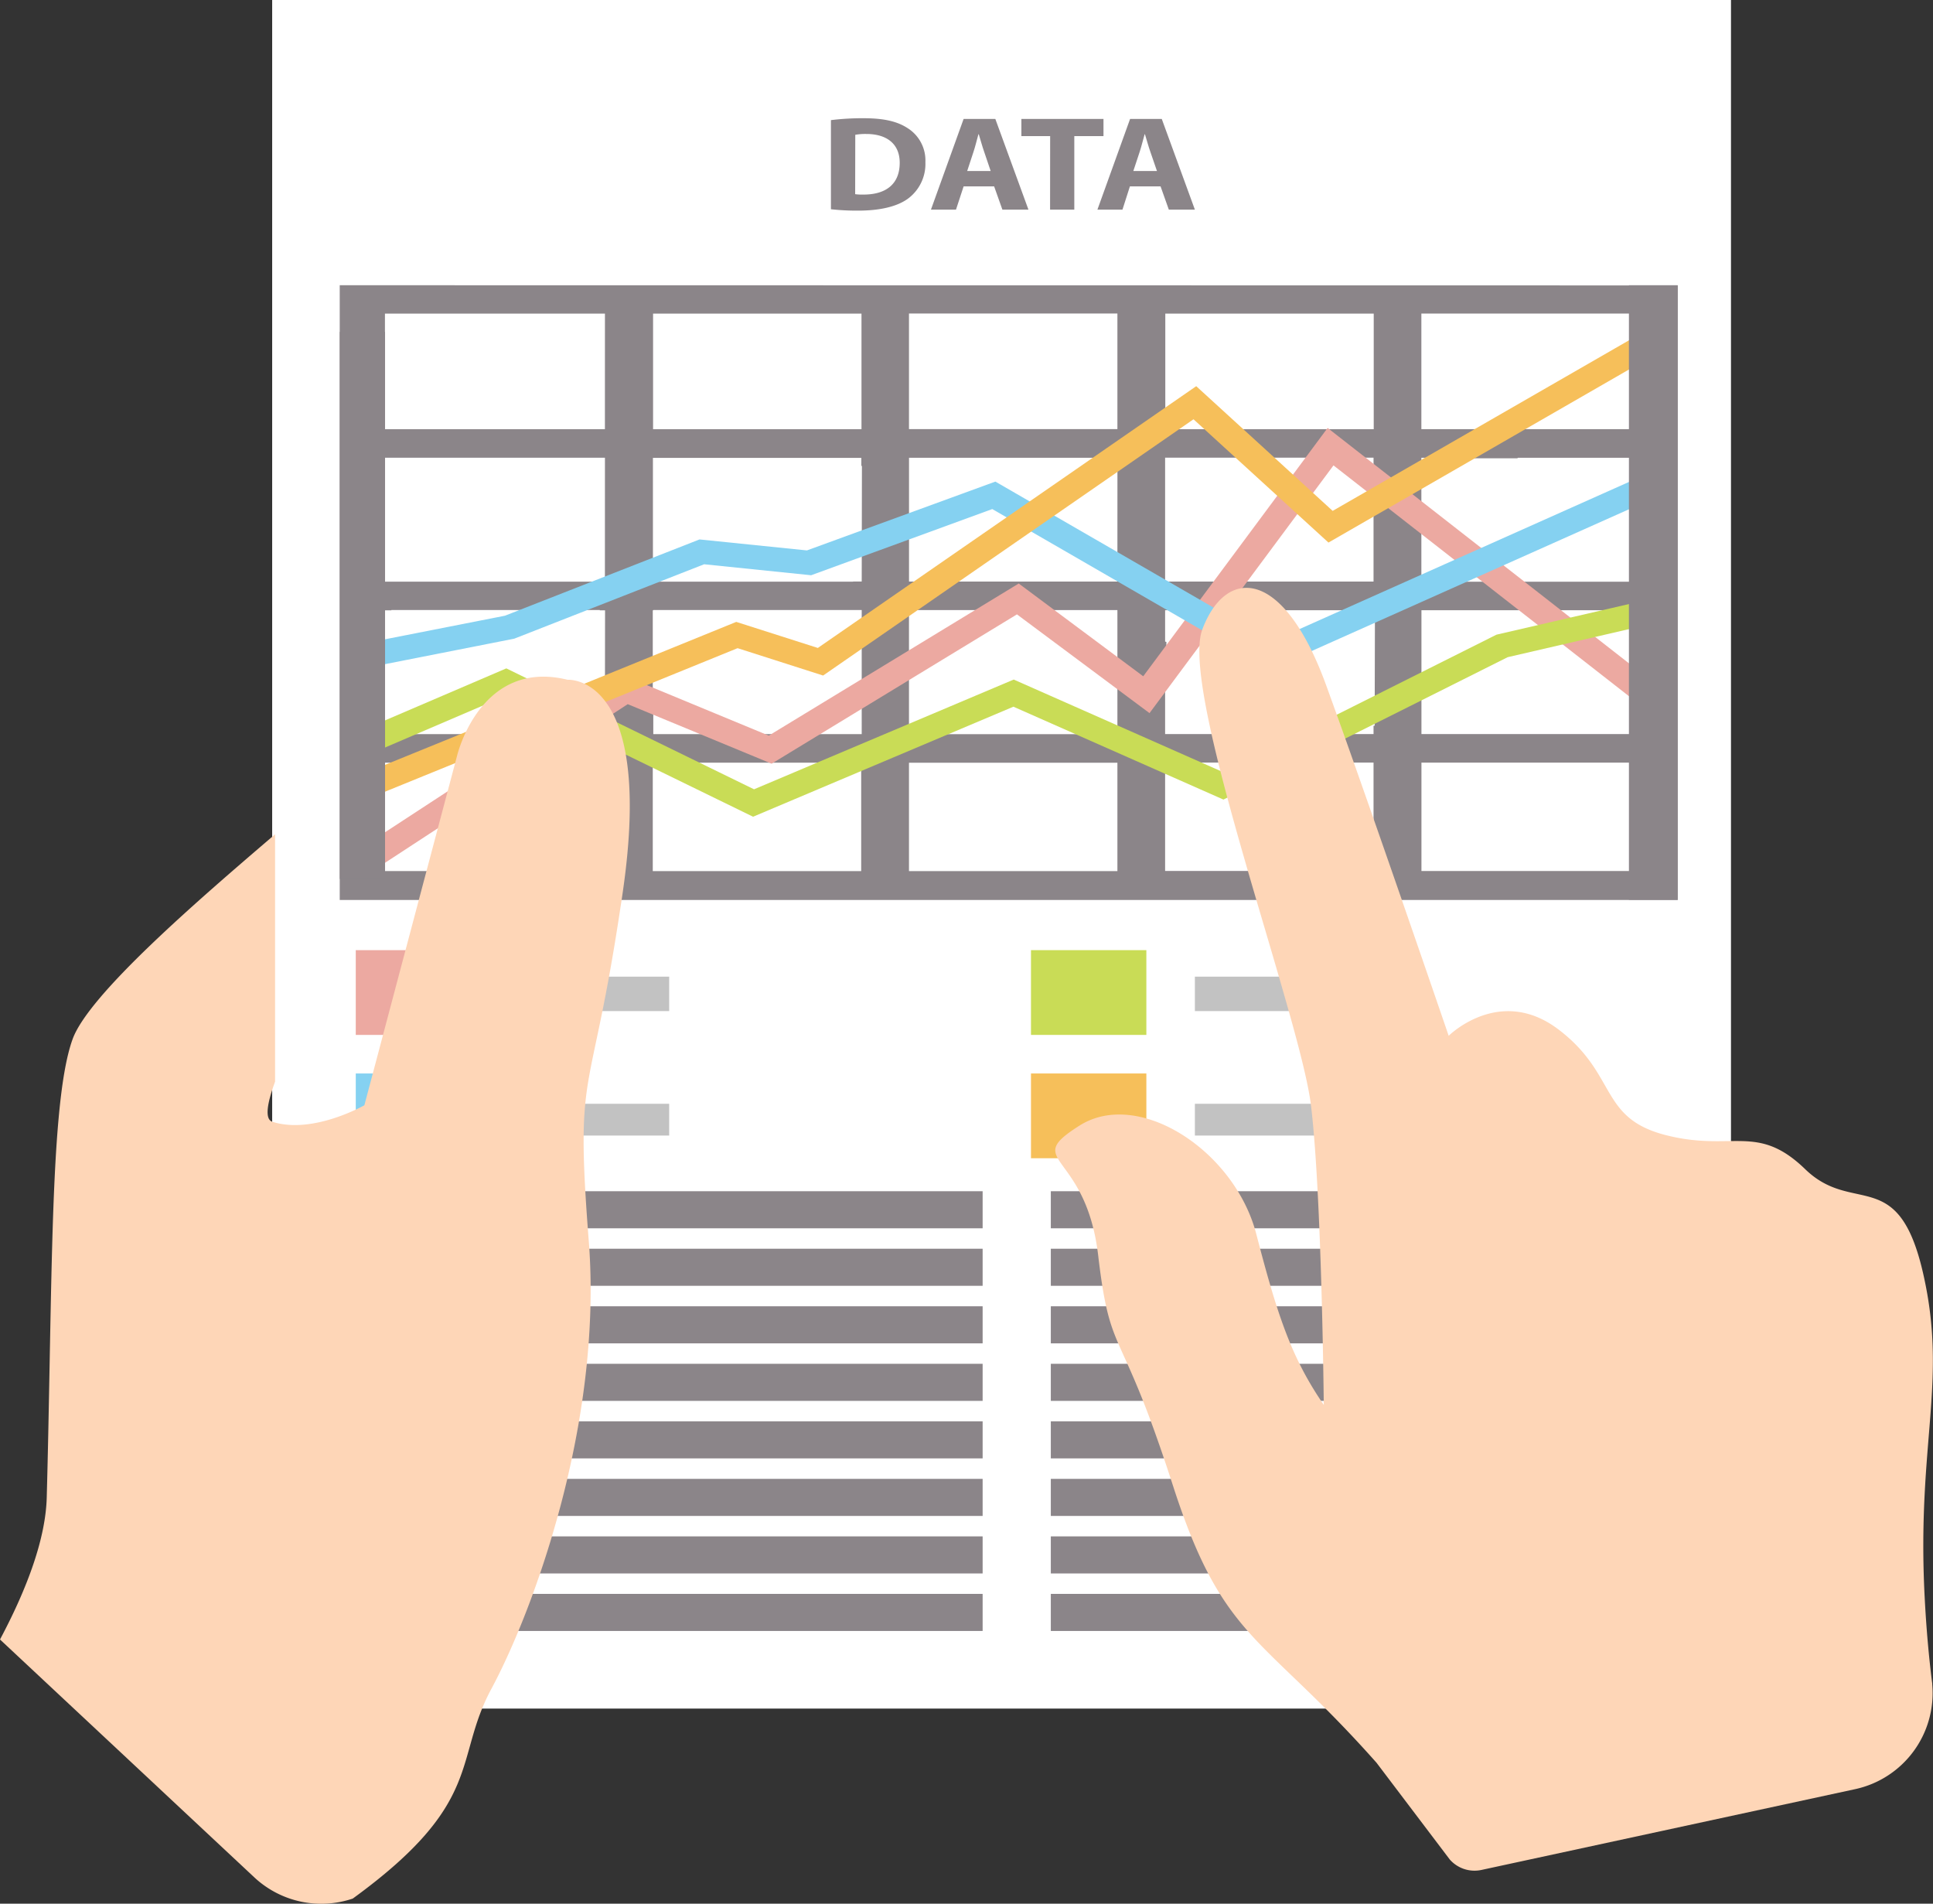 <svg id="Layer_1" data-name="Layer 1" xmlns="http://www.w3.org/2000/svg" viewBox="0 0 519.37 511.39"><rect x="0" y="0" width="519.37" height="511.39" fill="#333333" stroke="none"/><defs><style>.cls-1{fill:#fff;}.cls-2{fill:#8b8589;}.cls-3{fill:#eca9a1;}.cls-4{fill:#85d1f1;}.cls-5{fill:#c9dc56;}.cls-6{fill:#f6bf5a;}.cls-7{fill:#c2c2c2;}.cls-8{fill:#fed6b7;}</style></defs><title>отчет</title><rect class="cls-1" x="73.13" width="391.96" height="458.98"/><rect class="cls-2" x="95.59" y="320" width="168.43" height="9.96"/><rect class="cls-2" x="95.59" y="335.45" width="168.43" height="9.96"/><rect class="cls-2" x="95.59" y="350.91" width="168.43" height="9.96"/><rect class="cls-2" x="95.59" y="366.36" width="168.43" height="9.96"/><rect class="cls-2" x="95.59" y="381.81" width="168.43" height="9.96"/><rect class="cls-2" x="95.59" y="397.27" width="168.43" height="9.96"/><rect class="cls-2" x="95.59" y="412.72" width="168.43" height="9.96"/><rect class="cls-2" x="95.59" y="428.17" width="168.43" height="9.96"/><rect class="cls-2" x="282.34" y="320" width="168.44" height="9.96"/><rect class="cls-2" x="282.34" y="335.45" width="168.44" height="9.96"/><rect class="cls-2" x="282.34" y="350.91" width="168.44" height="9.96"/><rect class="cls-2" x="282.34" y="366.36" width="168.44" height="9.96"/><rect class="cls-2" x="282.34" y="381.81" width="168.44" height="9.96"/><rect class="cls-2" x="282.34" y="397.27" width="168.44" height="9.96"/><rect class="cls-2" x="282.34" y="412.72" width="168.44" height="9.96"/><rect class="cls-2" x="282.34" y="428.17" width="168.44" height="9.96"/><rect class="cls-3" x="95.59" y="255.24" width="31.01" height="22.77"/><rect class="cls-4" x="95.59" y="288.37" width="31.01" height="22.77"/><rect class="cls-5" x="277.01" y="255.24" width="31" height="22.77"/><rect class="cls-6" x="277.01" y="288.37" width="31" height="22.77"/><rect class="cls-7" x="143.35" y="262.36" width="36.45" height="9.25"/><rect class="cls-7" x="143.35" y="296.51" width="36.45" height="8.54"/><rect class="cls-7" x="321.05" y="262.36" width="36.45" height="9.25"/><rect class="cls-7" x="321.05" y="296.51" width="36.45" height="8.54"/><path class="cls-2" d="M3702.83,3488.5a68.77,68.77,0,0,1,8.77-.51c5.45,0,9,.84,11.75,2.61a10.24,10.24,0,0,1,4.86,9.19,11.6,11.6,0,0,1-4.77,9.87c-3,2.14-7.63,3.15-13.25,3.15a63.36,63.36,0,0,1-7.36-.37Zm6.51,19.89a13.92,13.92,0,0,0,2.26.11c5.88,0,9.71-2.71,9.71-8.54,0-5.06-3.45-7.74-9-7.74a15.75,15.75,0,0,0-2.94.22Z" transform="translate(-3479.57 -3456.23)"/><path class="cls-2" d="M3738.48,3506.3l-2.05,6.25h-6.73l8.78-24.37H3747l8.9,24.37h-7l-2.22-6.25Zm7.27-4.13L3744,3497c-.51-1.44-1-3.25-1.45-4.71h-.09c-.42,1.46-.84,3.3-1.32,4.71l-1.7,5.17Z" transform="translate(-3479.57 -3456.23)"/><path class="cls-2" d="M3761.73,3492.8H3754v-4.62h22.06v4.62h-7.84v19.75h-6.51Z" transform="translate(-3479.57 -3456.23)"/><path class="cls-2" d="M3783.16,3506.3l-2,6.25h-6.73l8.78-24.37h8.51l8.9,24.37h-7l-2.22-6.25Zm7.27-4.13-1.78-5.17c-.51-1.44-1-3.25-1.45-4.71h-.08c-.43,1.46-.86,3.3-1.33,4.71l-1.71,5.17Z" transform="translate(-3479.57 -3456.23)"/><path class="cls-2" d="M3570.85,3532.85V3698h359.49v-165.1Zm221.82,7.63h56v31.05h-56Zm-137.63,0h56v31.05h-56Zm-12.94,149.75H3583v-29.12h40l-.24.13h18.87l.23-.13h.18Zm0-39.84-1.42.81v2.24H3583l0-33.26h1.72v-.08h56v.08h1.42Zm0-37.91H3583v-33.29h59.11Zm0-40.95H3583v-31.05h59.11Zm68.86,118.7h-56v-29.12h56Zm.14-36.79h-56V3643l-.14.08v-22.9h.14v-.08h56Zm0-41h-2.27l-.08.05H3655v-33.26H3711v2.16h.16Zm68.7,77.8h-56v-29.12h56Zm0-36.79h-56v-32.75h0v-.59h56v13.73h0Zm0-41h-55.67l-.32,0v-33.25h56Zm0-40.95h-56v-31.05h56Zm68.82,118.7h-56v-29.12h56Zm.3-39h-.3v2.22h-56v-16.6l.34.08v-8.24l-.34-.08v-8.42H3849Zm-.3-38.74h-56v-33.29h56v33.29Zm68.8,77.75h-55.93v-29.12h55.93Zm0-36.79h-55.93v-33.26h55.93Zm.91-43.07,0,2.15-.93,0h-55.93v-33.29h10.84l-.12.13h15.08l.12-.13h30v.13h.91Zm0-38.84h-.91v0h-22.22l0,0h-33.73v-31.05h56.84Z" transform="translate(-3479.57 -3456.23)"/><polygon class="cls-3" points="103 232.07 98.33 226.92 167.75 181.55 206.56 197.61 273.72 156.75 307.17 181.67 356.71 114.96 445.41 184.23 440.23 189.01 358.29 125.02 308.86 191.57 273.24 165.04 207.32 205.15 168.66 189.16 103 232.07"/><polygon class="cls-4" points="341.26 179.87 266.61 136.75 217.94 154.53 189.19 151.58 138.17 171.57 99.2 179.25 97.47 172.91 135.67 165.4 187.95 144.91 216.81 147.86 267.44 129.37 341.77 172.29 443.63 126.81 447.19 132.56 341.26 179.87"/><polygon class="cls-5" points="202.34 219.4 135.81 186.94 97.31 203.44 93.86 197.63 136.04 179.55 202.6 212.03 272.37 182.55 328.49 207.36 402.09 170.49 444.41 160.71 446.42 166.98 405.09 176.54 328.72 214.79 272.29 189.84 202.34 219.4"/><polygon class="cls-6" points="99.13 214.43 95.81 208.57 197.82 167.06 219.74 174.06 321.41 103.74 358.07 137.24 443.26 88.21 447.55 93.58 356.94 145.75 320.68 112.63 221.16 181.47 198.18 174.12 99.13 214.43"/><rect class="cls-2" x="91.29" y="89.15" width="12.17" height="146.96"/><rect class="cls-2" x="437.67" y="76.62" width="13.11" height="165.1"/><path class="cls-8" d="M3632.08,3638.84c-23.51-5.78-29.69,20.37-29.69,20.37l-24.92,93.93s-13.83,7.9-24.7,4.44c-2.08-.66-1.53-4.71.71-10.78v-66.45c-20.74,17.73-50,42.94-54.39,55-3.52,9.67-4.78,29.52-5.5,55.5-.55,19.61-.79,42.72-1.46,67.6-.28,10.82-5,24-12.56,38.2l68.32,63.89a26.37,26.37,0,0,0,26.46,5.71c35.64-25.91,26.93-37.19,37.25-56.35,10.8-20.05,30-70.89,26.17-120.23-3.76-48.09.45-36.06,8.51-89.68.22-1.39.43-2.79.64-4.27C3655.41,3637.11,3632.08,3638.84,3632.08,3638.84Z" transform="translate(-3479.57 -3456.23)"/><path class="cls-8" d="M3998.75,3908.62h0c-.86-6.65-1.6-14.51-2.07-23.74-2.08-41.24,6.26-57.5-.41-86.65s-18.75-15.41-31.66-27.91-19.58-4.58-37.5-9.17-12.91-16.25-28.73-28.32-29.57,1.65-29.57,1.65-21.24-62.06-32.91-94.14-27.06-31.67-33.29-15,26.3,103.73,29.21,127.89,3.43,80.4,3.43,80.4c-8.54-12.49-12.29-23.35-18.12-45.85s-31.66-39.19-47.49-29.19,1.66,6.59,5,34.91c2.8,23.79,5,19.91,14,44.13,1.73,4.65,3.7,10.32,6,17.42.46,1.42.91,2.79,1.36,4.11,12.91,38,23.72,37.1,53.43,70.61l19.69,26a8.86,8.86,0,0,0,8.48,2.79l100.44-21.71a26.39,26.39,0,0,0,20.68-28.27Z" transform="translate(-3479.57 -3456.23)"/></svg>